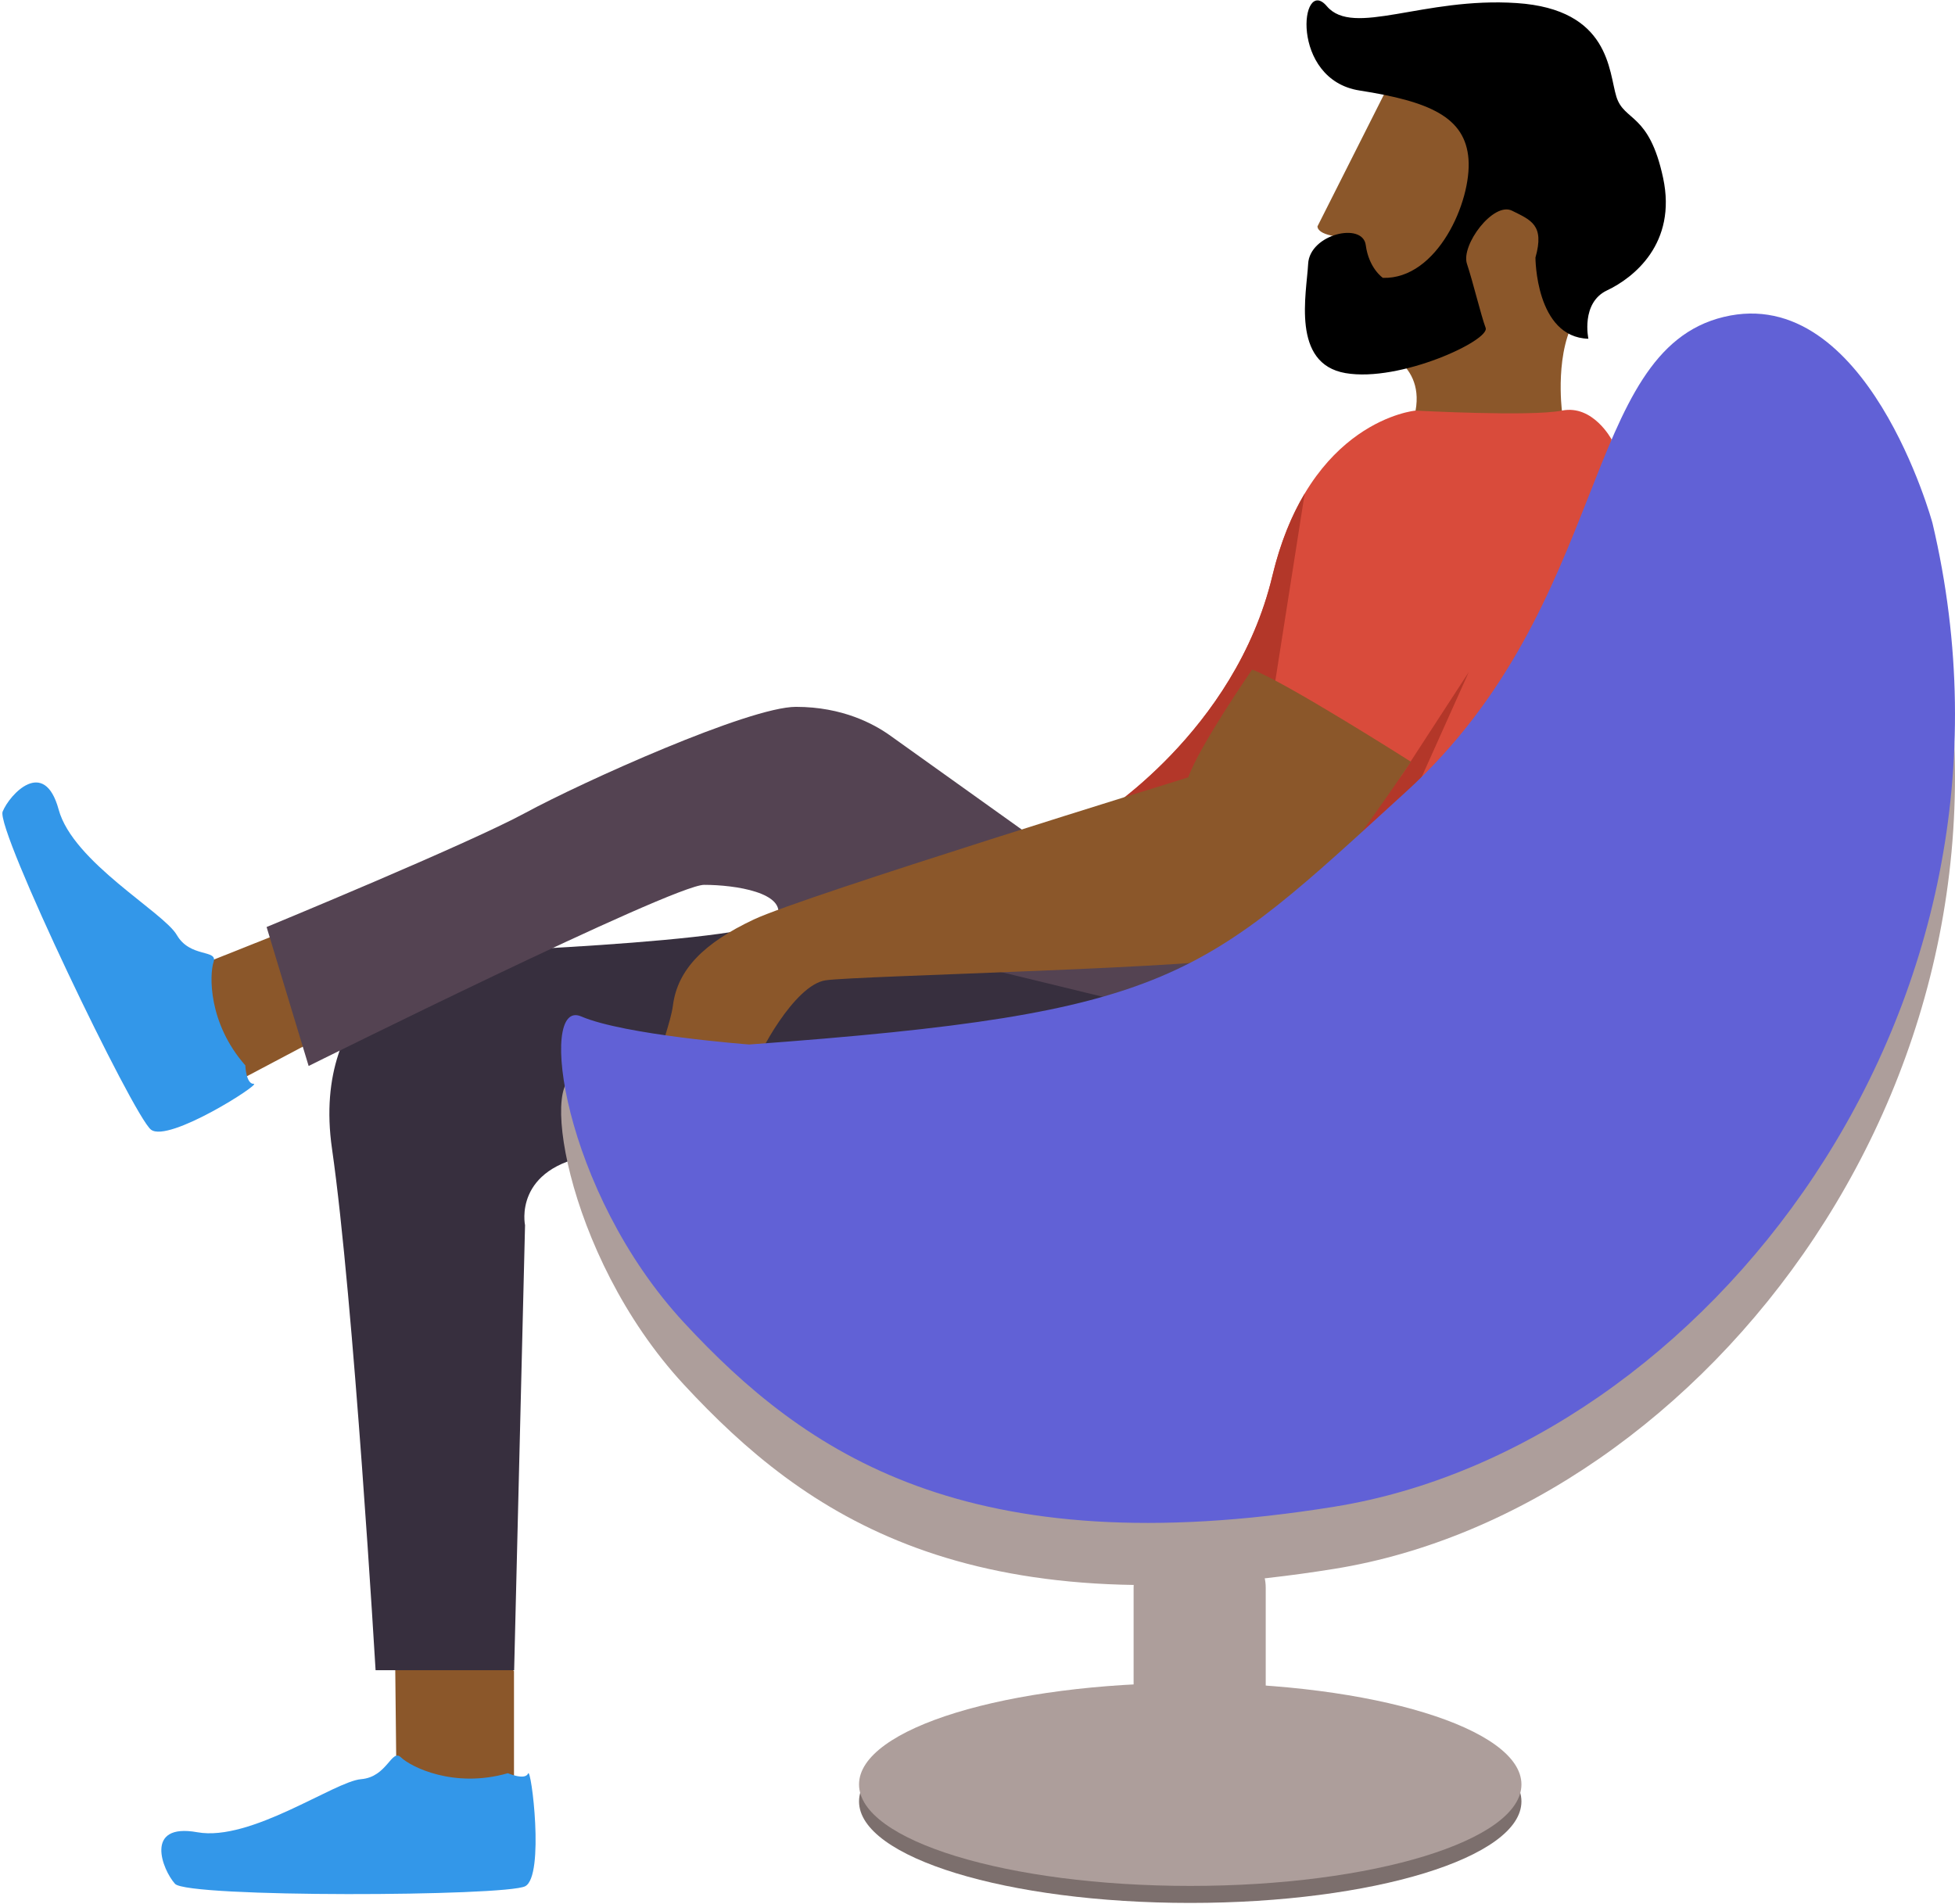 <?xml version="1.0" encoding="UTF-8"?>
<svg width="426px" height="415px" viewBox="0 0 426 415" version="1.1" xmlns="http://www.w3.org/2000/svg" xmlns:xlink="http://www.w3.org/1999/xlink">
    <!-- Generator: Sketch 60 (88103) - https://sketch.com -->
    <title>illustration</title>
    <desc>Created with Sketch.</desc>
    <g id="Marketing" stroke="none" stroke-width="1" fill="none" fill-rule="evenodd">
        <g id="How-It-Works-user" transform="translate(-821, -206)">
            <g id="illustration" transform="translate(1034, 413.5) scale(-1, 1) translate(-1034, -413.5) translate(821, 206)">
                <polygon id="Fill-1" fill="#8B572A" points="314 364.092 314 389.96 331.333 395 339.668 382.906 340 352"/>
                <polygon id="Fill-2" fill="#8B572A" points="357 226.494 373.075 235 386 229.896 384.603 211.185 361.542 202"/>
                <g id="Group-48">
                    <path d="M85.653,89.475 C85.653,89.475 87.35,76.206 82.26,68.718 C77.171,61.233 98.883,13.938 98.883,13.938 L123.988,19.724 L138.916,49.325 C138.916,49.325 139.254,51.706 131.451,51.706 L127.041,75.527 C127.041,75.527 115.508,78.246 117.542,89.475 C119.578,100.704 107.365,108.19 107.365,108.19 L83.28,96.62 L85.653,89.475 Z" id="Fill-3" fill="#8B572A"/>
                    <path d="M74.816,95.794 C74.816,95.794 78.87,88.113 85.653,89.476 C92.437,90.836 117.542,89.476 117.542,89.476 C117.542,89.476 140.613,91.516 148.755,125.544 C156.895,159.57 186.748,177.941 186.748,177.941 L181.405,215.889 L120.404,180.29 C120.404,180.29 85.692,152.471 74.816,95.794" id="Fill-5" fill="#D94B3B"/>
                    <path d="M91.421,56.129 C91.421,56.129 91.421,73.485 79.886,73.823 C79.886,73.823 81.582,65.997 75.813,63.276 C70.049,60.554 60.547,53.067 63.603,38.775 C66.656,24.486 72.085,26.528 73.782,21.083 C75.476,15.64 75.136,2.028 95.491,0.669 C115.846,-0.694 131.112,8.152 136.879,1.349 C142.648,-5.455 145.022,17.339 129.756,19.722 C114.49,22.105 106.687,25.506 106.01,34.693 C105.328,43.882 112.793,60.895 124.666,60.554 C124.666,60.554 127.719,58.512 128.399,53.407 C129.076,48.305 140.612,51.027 140.951,57.49 C141.289,63.955 144.684,79.266 132.809,81.309 C120.936,83.351 101.258,74.164 102.277,71.443 C103.294,68.719 104.991,61.574 106.347,57.49 C107.704,53.407 100.581,43.882 96.508,45.922 C92.438,47.964 89.385,48.984 91.421,56.129" id="Fill-9" fill="#000000"/>
                    <path d="M315.336,386.42 C315.336,386.42 311.601,388.044 310.927,386.483 C310.254,384.922 307.273,408.835 311.56,411.054 C315.845,413.27 385.113,413.575 387.865,410.527 C390.613,407.477 394.671,397.183 383.007,399.286 C371.347,401.386 353.073,388.189 347.326,387.723 C341.579,387.254 340.706,380.958 338.62,382.976 C336.535,384.994 327.154,389.814 315.336,386.42" id="Fill-11" fill="#3397E9"/>
                    <path d="M372.542,232.172 C372.542,232.172 372.398,236.252 370.704,236.191 C369.007,236.133 389.256,249.112 393.093,246.183 C396.931,243.256 426.986,180.662 425.422,176.858 C423.861,173.058 416.342,164.957 413.219,176.425 C410.096,187.889 390.362,198.76 387.468,203.763 C384.574,208.766 378.533,206.85 379.453,209.607 C380.374,212.365 380.678,222.929 372.542,232.172" id="Fill-13" fill="#3397E9"/>
                    <polygon id="Fill-37" fill="#A32644" points="166.19 206.877 178.239 202.043 209.566 199.626 224.024 216.544 181.742 227.271"/>
                    <polygon id="Fill-38" fill="#B33729" points="105.946 146.453 120.614 169.02 134.863 185.124 127.634 194.792"/>
                    <path d="M181.406,215.891 L186.748,177.942 C186.748,177.942 156.894,159.568 148.754,125.543 C146.98,118.137 144.503,112.245 141.705,107.561 L149.322,156.122 L181.406,215.891 Z" id="Fill-39" fill="#B33729"/>
                    <path d="M256.612,199.975 C258.67,205.418 331.946,207.799 331.946,207.799 C331.946,207.799 358.408,217.329 353.656,250.332 C348.909,283.336 344.159,363.977 344.159,363.977 L313.967,363.977 L311.591,267.004 C311.591,267.004 314.305,254.414 296.665,251.693 C279.023,248.969 167.073,221.752 167.073,221.752 L166.056,207.46" id="Fill-40" fill="#372F3E"/>
                    <path d="M167.072,221.751 L166.055,207.46 C166.055,207.46 228.815,162.546 232.208,160.165 C235.599,157.782 242.385,154.038 252.563,154.038 C262.74,154.038 299.041,170.372 311.593,177.178 C324.146,183.982 367.907,202.017 367.907,202.017 L358.747,232.299 C358.747,232.299 279.365,192.828 272.577,192.828 C265.793,192.828 254.556,194.529 256.612,199.975" id="Fill-41" fill="#544352"/>
                    <path d="M118.559,165.998 C118.559,165.998 146.378,148.306 153.164,145.921 C153.164,145.921 164.697,162.595 167.073,169.399 C167.073,169.399 250.865,195.258 261.721,200.365 C272.577,205.467 278.346,211.253 279.363,219.08 C280.38,226.903 288.185,237.451 273.257,243.916 C258.331,250.381 262.401,236.09 261.721,233.028 C261.044,229.968 252.901,214.654 246.118,213.634 C239.332,212.614 159.95,210.913 152.484,208.189 C145.021,205.467 118.559,165.998 118.559,165.998" id="Fill-47" fill="#8B572A"/>
                    <path d="M4.912,127.514 C4.912,127.514 19.161,75.114 50.372,82.6 C81.581,90.087 74.798,145.206 119.578,186.038 C164.359,226.867 169.786,234.355 262.74,241.161 C262.74,241.161 289.881,239.119 299.378,235.034 C308.877,230.952 303.45,273.145 276.989,301.725 C250.527,330.306 215.246,354.806 135.184,341.876 C55.122,328.947 -20.19,233.674 4.912,127.514" id="Fill-42" fill="#AD9E9B"/>
                    <path d="M4.912,113.973 C4.912,113.973 19.161,61.573 50.372,69.061 C81.581,76.546 74.798,131.667 119.578,172.499 C164.359,213.329 169.786,220.814 262.74,227.62 C262.74,227.62 289.881,225.578 299.378,221.496 C308.877,217.413 303.45,259.604 276.989,288.186 C250.527,316.767 215.246,341.265 135.184,328.334 C55.122,315.406 -20.19,220.135 4.912,113.973" id="Fill-43" fill="#6161D6"/>
                    <path d="M238.815,392.574 C238.815,404.789 206.504,414.691 166.645,414.691 C126.787,414.691 94.475,404.789 94.475,392.574 C94.475,380.358 126.787,370.456 166.645,370.456 C206.504,370.456 238.815,380.358 238.815,392.574" id="Fill-44" fill="#7C6F6D"/>
                    <path d="M238.815,388.865 C238.815,401.083 206.504,410.983 166.645,410.983 C126.787,410.983 94.475,401.083 94.475,388.865 C94.475,376.65 126.787,366.748 166.645,366.748 C206.504,366.748 238.815,376.65 238.815,388.865" id="Fill-45" fill="#AD9E9B"/>
                    <path d="M164.587,391.554 L164.587,391.554 C156.673,391.554 150.194,386.195 150.194,379.643 L150.194,345.994 C150.194,339.444 156.673,334.086 164.587,334.086 C172.503,334.086 178.983,339.444 178.983,345.994 L178.983,379.643 C178.983,386.195 172.503,391.554 164.587,391.554" id="Fill-46" fill="#AD9E9B"/>
                </g>
            </g>
        </g>
    </g>
</svg>